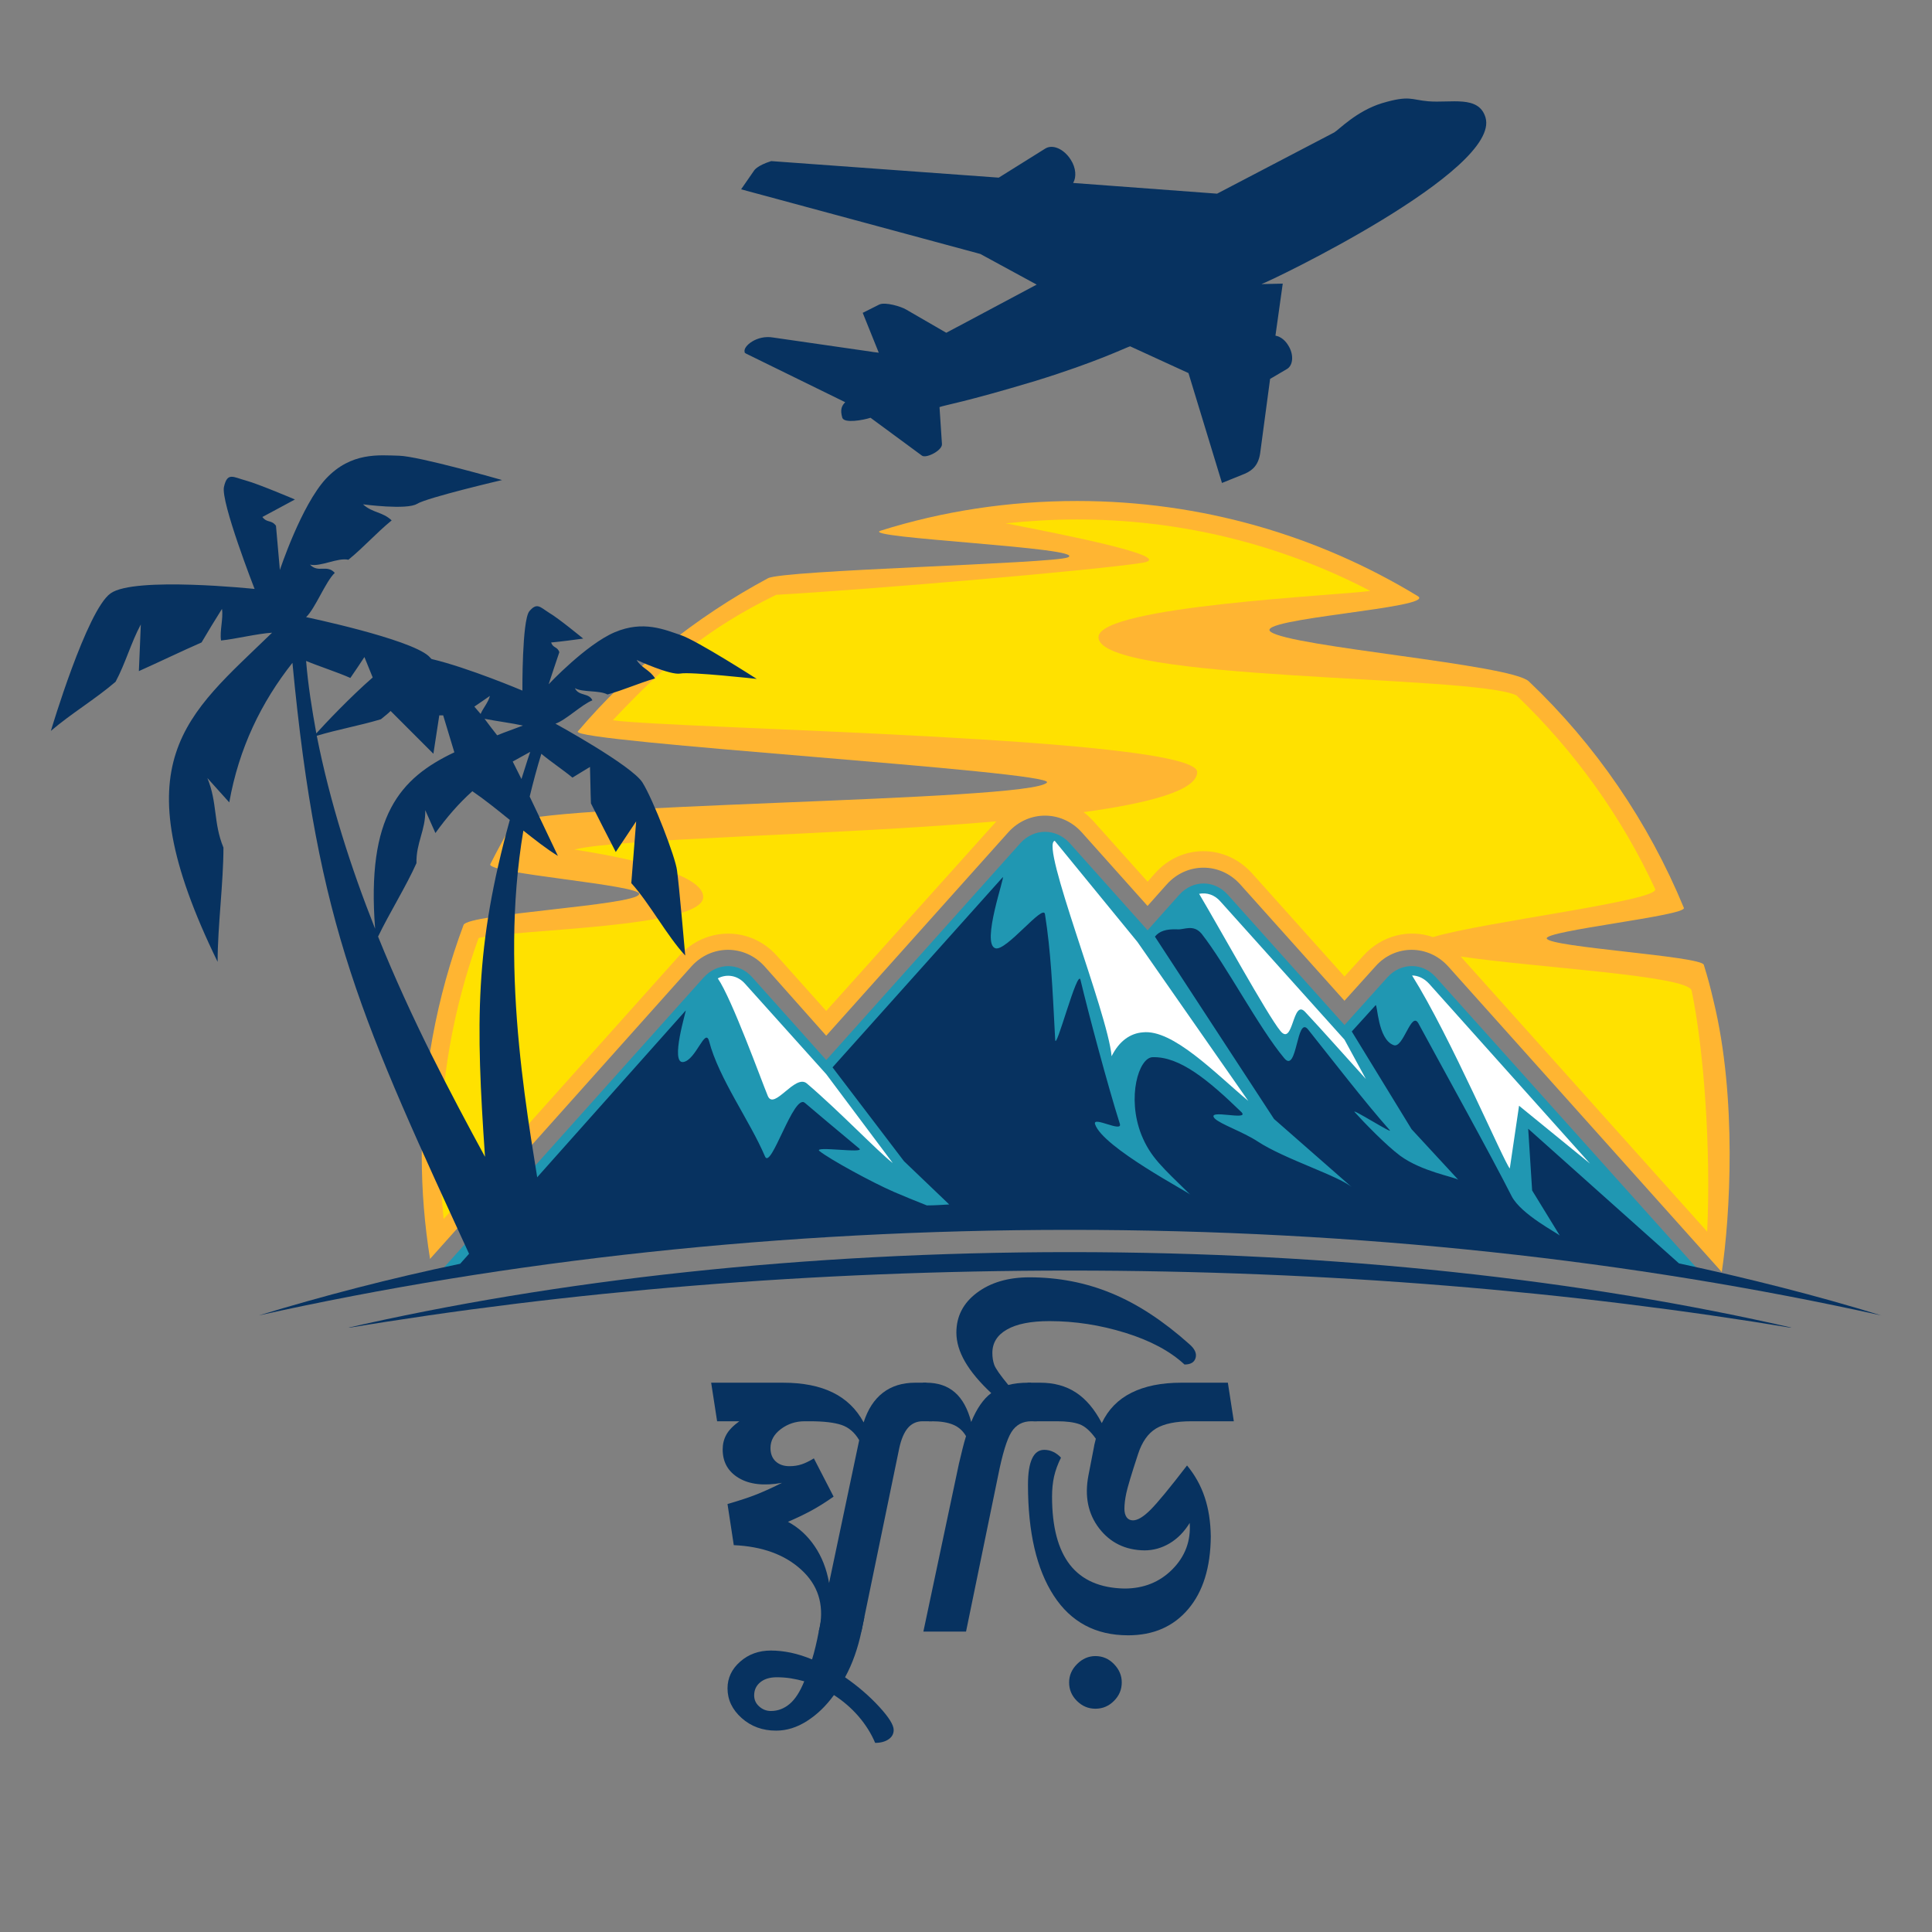 <svg xmlns="http://www.w3.org/2000/svg" xmlns:xlink="http://www.w3.org/1999/xlink" width="500" zoomAndPan="magnify" viewBox="0 0 375 375" height="500" preserveAspectRatio="xMidYMid meet" version="1.0"><rect x="0" y="0" width="375" height="375" fill="#808080" stroke="none"/><defs><g/><clipPath id="854abc19ac"><path d="M 50 170 L 365.301 170 L 365.301 256 L 50 256 Z M 50 170 " clip-rule="nonzero"/></clipPath><clipPath id="cc83492e3b"><path d="M 66 243 L 349 243 L 349 257.695 L 66 257.695 Z M 66 243 " clip-rule="nonzero"/></clipPath><clipPath id="2d1cf628a6"><path d="M 9.801 88 L 147 88 L 147 246 L 9.801 246 Z M 9.801 88 " clip-rule="nonzero"/></clipPath></defs><path fill="#ffb532" d="M 209.066 97.242 C 195.762 97.242 182.93 99.227 170.945 103 C 166.418 104.414 211.52 106.305 207.277 108.188 C 204.258 109.414 151.887 110.641 149.047 112.246 C 134.988 119.789 122.441 129.891 112.156 141.969 C 110.457 144.043 204.82 149.707 203.215 151.875 C 200.391 155.648 101.777 155.934 99.418 159.902 C 97.902 162.539 96.5 165.086 95.172 167.734 C 94.23 169.523 124.895 171.793 124.047 173.582 C 123.199 175.75 90.836 177.355 89.98 179.523 C 84.793 193.398 81.863 208.59 81.863 224.348 C 81.863 231.137 82.426 237.844 83.469 244.355 L 134.234 187.547 C 138.098 183.297 144.52 183.297 148.383 187.547 L 160.367 201.035 L 195.754 161.496 C 199.621 157.254 206.039 157.254 209.914 161.496 L 222.738 175.844 L 226.52 171.598 C 230.387 167.355 236.805 167.355 240.672 171.598 L 260.957 194.246 L 267 187.547 C 270.781 183.297 277.191 183.297 281.066 187.547 L 334.195 246.902 C 335.789 236.332 337.211 213.121 332.59 194.246 C 331.926 191.414 331.547 190 330.707 187.262 C 330.141 185.566 300.789 183.867 300.227 182.168 C 299.664 180.664 327.402 177.734 326.84 176.219 C 319.949 159.523 309.664 144.516 296.738 132.246 C 293.25 128.941 250.41 125.547 246.629 122.621 C 243.234 120.078 278.805 118 275.227 115.73 C 255.871 103.941 233.219 97.242 209.066 97.242 Z M 209.066 97.242 " fill-opacity="1" fill-rule="evenodd"/><path fill="#ffe100" d="M 86.105 236.617 C 85.727 232.559 85.441 228.5 85.441 224.348 C 85.441 209.91 87.988 195.656 92.895 182.07 C 99.879 180.371 136.402 180.086 136.492 174.145 C 136.594 168.766 115.543 165.555 111.484 164.895 C 120.164 162.723 161.41 162.152 193.395 159.422 L 160.367 196.223 L 150.746 185.465 C 145.645 179.801 137.059 179.801 131.871 185.465 Z M 86.105 236.617 " fill-opacity="1" fill-rule="evenodd"/><path fill="#ffe100" d="M 283.52 185.656 C 298.051 187.824 327.59 189.34 328.344 192.262 C 330.707 203.582 332.117 222.836 331.363 239.062 Z M 283.52 185.656 " fill-opacity="1" fill-rule="evenodd"/><path fill="#ffe100" d="M 265.965 114.699 C 260.395 115.547 213.309 117.621 213.219 123.664 C 213.117 132.344 286.344 130.934 294.371 134.992 C 305.598 145.75 314.758 158.488 321.262 172.547 C 322.301 174.816 287.766 178.969 278.141 181.891 C 273.52 180.285 268.234 181.516 264.645 185.48 L 260.965 189.539 L 243.039 169.531 C 237.855 163.773 229.258 163.773 224.168 169.531 L 222.746 171.137 L 212.277 159.438 C 211.621 158.773 211.047 158.117 210.301 157.641 C 223.324 155.848 232.285 153.395 232.375 149.898 C 232.656 143.102 131.215 141.496 118.945 139.801 C 129.324 128.758 137.352 121.969 150.652 115.453 C 168.863 114.422 213.125 110.641 221.805 109.227 C 228.602 108.094 205.477 103.562 195.199 101.582 C 199.723 101.109 204.352 100.824 209.066 100.824 C 228.973 100.824 248.41 105.547 265.965 114.699 Z M 265.965 114.699 " fill-opacity="1" fill-rule="evenodd"/><path fill="#2097b2" d="M 85.727 246.523 L 136.594 189.715 C 139.234 186.793 143.477 186.793 146.031 189.715 L 160.375 205.758 L 198.117 163.582 C 200.762 160.75 204.914 160.75 207.562 163.582 L 222.746 180.566 L 228.891 173.676 C 231.527 170.75 235.688 170.75 238.324 173.676 L 260.973 198.961 L 269.285 189.707 C 271.922 186.785 276.168 186.785 278.723 189.707 L 329.68 246.516 C 292.402 238.398 251.074 233.875 207.66 233.875 C 164.242 233.883 123.004 238.406 85.727 246.523 Z M 85.727 246.523 " fill-opacity="1" fill-rule="evenodd"/><path fill="#ffffff" d="M 144.609 190.941 L 160.367 208.488 L 173.293 225.758 C 170.277 223.406 163.008 215.758 156.594 210.289 C 154.324 208.398 150.266 215.574 149.039 212.742 C 147.82 209.816 142.059 193.867 139.324 189.902 C 141.117 188.961 143.199 189.34 144.609 190.941 Z M 144.609 190.941 " fill-opacity="1" fill-rule="evenodd"/><g clip-path="url(#854abc19ac)"><path fill="#073260" d="M 89.316 245.297 L 133.098 196.137 C 133.285 195.949 129.98 206.516 132.629 206.137 C 135.082 205.758 136.871 199.348 137.629 202.078 C 139.52 209.348 145.551 217.551 148.477 224.441 C 149.617 227.273 154.047 212.172 156.223 214.062 C 159.332 216.699 161.125 218.211 166.789 222.934 C 168.016 223.969 157.82 222.363 159.047 223.406 C 161.031 225.012 169.336 229.539 173.477 231.332 C 175.461 232.18 177.73 233.121 179.898 233.969 C 181.316 233.969 182.73 233.875 184.242 233.785 L 175.461 225.383 L 161.594 207.172 L 194.621 170.277 C 195.191 169.809 190.375 183.203 193.207 184.059 C 195.285 184.723 202.555 175.277 202.832 177.457 C 203.965 184.723 204.25 191.043 204.812 201.801 C 204.906 204.254 209.16 187.832 209.723 190.195 C 211.227 196.516 215 210.676 217.359 218.129 C 217.926 219.926 211.98 216.523 212.555 218.219 C 214.059 222.75 230.957 231.531 231.051 231.902 C 225.578 226.523 223.309 224.633 221.52 220.203 C 218.688 212.934 221.043 205.297 223.695 205.203 C 228.973 205.02 234.543 209.641 240.965 215.867 C 242.664 217.656 233.98 215.109 235.773 217.094 C 236.906 218.219 241.156 219.641 244.074 221.531 C 249.359 225.027 260.211 228.328 262.57 230.59 L 247.285 217.188 L 224.168 181.801 C 225.016 180.766 226.242 180.285 228.602 180.387 C 229.832 180.48 231.629 179.344 233.227 181.234 C 238.039 187.371 244.359 199.539 249.273 205.395 C 251.82 208.504 251.637 196.992 253.898 199.824 C 258.047 205.02 265.031 214.078 269.746 219.363 C 270.594 220.305 262.109 214.926 262.949 215.867 C 264.555 217.656 268.992 222.277 271.816 224.363 C 275.965 227.379 282.199 228.422 283.043 228.984 L 273.984 219.176 L 262.379 200.211 L 267 195.117 C 267.379 194.738 267.379 201.723 270.496 202.855 C 272.379 203.613 273.898 196.16 275.301 198.613 C 280.402 208.043 289.371 224.184 293.422 232.203 C 295.305 235.789 302.387 239.371 302.766 239.84 L 297.387 231.066 L 296.621 219.086 L 325.883 245.219 C 339.465 248.145 352.59 251.445 365.137 255.32 C 317.008 244.656 263.789 238.715 207.637 238.715 C 151.586 238.715 98.266 244.664 50.242 255.32 C 62.703 251.531 75.727 248.129 89.316 245.297 Z M 89.316 245.297 " fill-opacity="1" fill-rule="evenodd"/></g><path fill="#ffffff" d="M 215.762 205.012 C 215.008 196.516 201.797 163.867 204.723 163.203 L 220.77 182.824 L 242.285 213.684 C 235.957 208.398 227.652 199.715 221.805 200.379 C 219.445 200.566 217.277 201.984 215.762 205.012 Z M 215.762 205.012 " fill-opacity="1" fill-rule="evenodd"/><path fill="#ffffff" d="M 248.512 200.094 C 245.965 196.977 236.621 179.992 232.746 173.488 C 234.258 173.203 235.766 173.676 236.898 174.992 L 260.965 201.793 L 265.117 209.43 C 260.496 204.332 257.191 200.559 253.32 196.406 C 250.863 193.773 251.051 203.211 248.512 200.094 Z M 248.512 200.094 " fill-opacity="1" fill-rule="evenodd"/><path fill="#ffffff" d="M 293.051 226.801 C 291.914 225.574 281.539 201.23 274.082 189.34 C 275.219 189.34 276.445 189.902 277.387 190.941 L 308.621 225.852 L 294.848 214.625 Z M 293.051 226.801 " fill-opacity="1" fill-rule="evenodd"/><g clip-path="url(#cc83492e3b)"><path fill="#073260" d="M 207.645 243.035 C 156.125 243.035 107.906 248.414 66.953 257.852 C 109.887 250.676 157.543 246.617 207.645 246.617 C 257.848 246.617 305.41 250.676 348.438 257.852 C 307.48 248.414 259.27 243.035 207.645 243.035 Z M 207.645 243.035 " fill-opacity="1" fill-rule="evenodd"/></g><g clip-path="url(#2d1cf628a6)"><path fill="#073260" d="M 102.918 145.934 C 101.777 146.59 100.652 147.16 99.516 147.816 C 99.988 148.766 100.559 149.891 101.215 151.211 C 101.777 149.523 102.258 147.816 102.918 145.934 Z M 91.684 153.574 C 89.047 155.934 86.684 158.664 84.516 161.691 C 83.859 160.188 83.195 158.766 82.543 157.254 C 82.633 161.121 80.742 163.582 80.836 167.539 C 78.859 171.977 75.559 177.262 73.383 181.793 C 79.887 197.926 87.625 212.555 94.141 224.539 C 92.34 198.496 92.156 183.684 98.953 159.152 C 96.5 157.16 94.047 155.18 91.684 153.574 Z M 72.812 180.277 C 71.113 158.387 77.617 151.027 88.188 146.027 L 86.02 138.852 L 85.266 138.852 L 84.121 146.305 L 75.82 138 C 75.258 138.566 74.602 139.035 73.938 139.605 C 69.879 140.832 65.535 141.59 61.484 142.816 C 64.039 155.75 68.098 168.387 72.812 180.277 Z M 96.5 142.723 C 98.098 142.059 99.801 141.496 101.5 140.832 C 99.426 140.363 96.398 139.984 94.047 139.516 C 94.895 140.648 95.742 141.781 96.5 142.723 Z M 93.289 138.574 C 93.77 137.438 94.793 136.305 95.086 135.078 C 94.047 135.832 93.012 136.488 92.07 137.152 C 92.441 137.625 92.91 138.102 93.289 138.574 Z M 61.398 142.348 C 63.098 140.457 68.004 135.27 72.34 131.496 L 70.734 127.531 C 69.793 128.941 68.945 130.262 68.004 131.59 C 65.457 130.453 61.867 129.32 59.414 128.285 C 59.793 133 60.543 137.625 61.398 142.348 Z M 83.754 127.91 C 90.93 129.605 101.398 134.043 101.398 134.043 C 101.398 134.043 101.309 120.547 102.727 118.664 C 104.23 116.875 104.801 117.816 106.594 118.949 C 108.383 119.984 113.199 123.949 113.199 123.949 C 111.113 124.234 109.047 124.512 106.973 124.707 C 107.348 125.84 108.191 125.461 108.566 126.59 C 108.004 128.195 107.062 131.117 106.492 132.816 C 106.492 132.816 113.762 125.078 119.324 122.715 C 124.887 120.355 129.047 122.246 132.156 123.277 C 135.273 124.32 146.879 131.773 146.879 131.773 C 146.879 131.773 134.047 130.355 132.066 130.734 C 130.082 131.109 123.57 128.094 123.57 128.094 C 124.512 129.699 126.113 129.977 127.148 131.684 C 123.652 132.715 121.301 133.852 117.906 134.801 C 116.398 133.949 113.098 134.422 111.586 133.574 C 112.34 135.176 114.324 134.422 114.98 135.934 C 112.996 136.691 109.797 139.801 107.812 140.465 C 107.812 140.465 122.629 148.582 124.703 151.883 C 126.777 155.188 131.125 166.422 131.41 168.961 C 131.785 171.504 133.004 185.473 133.004 185.473 C 129.426 181.605 126.121 175.379 122.535 171.414 C 122.914 166.699 123.098 164.246 123.477 159.43 C 122.156 161.414 120.836 163.395 119.52 165.371 C 117.914 162.254 116.309 159.145 114.703 155.934 C 114.602 153.574 114.602 151.211 114.516 148.859 C 113.383 149.516 112.25 150.27 111.113 150.934 C 109.418 149.523 106.871 147.816 105.074 146.312 C 104.223 149.051 103.477 151.875 102.812 154.613 C 105.449 160.188 108.289 166.129 108.289 166.129 C 106.121 164.809 103.855 163.02 101.586 161.219 C 96.77 189.625 102.914 218.969 105.367 235.48 L 100.551 236.137 C 101.207 237.465 101.965 238.684 102.625 239.91 C 99.133 241.895 95.645 243.785 92.148 245.762 C 70.156 197.918 61.668 180.363 56.762 128.656 C 50.727 136.297 46.383 145.172 44.5 155.742 C 43.078 154.137 41.668 152.625 40.254 151.02 C 42.23 155.832 41.383 159.699 43.371 164.516 C 43.371 171.312 42.238 179.895 42.238 186.691 C 23.18 147.625 36.203 138.941 52.809 122.809 C 49.887 122.992 45.727 124.035 42.902 124.32 C 42.617 122.43 43.371 120.07 43.086 118.188 C 41.668 120.453 40.449 122.43 39.121 124.699 C 35.441 126.305 30.539 128.664 26.953 130.262 C 27.055 127.246 27.238 124.227 27.332 121.203 C 25.449 124.699 24.312 128.852 22.43 132.336 C 18.465 135.734 13.844 138.473 9.875 141.867 C 9.875 141.867 16.859 118.371 21.48 115.16 C 26.113 111.859 49.414 114.312 49.414 114.312 C 49.414 114.312 42.816 97.422 43.473 94.496 C 44.137 91.574 45.27 92.613 47.719 93.27 C 50.172 93.934 57.246 96.949 57.246 96.949 C 55.172 98.086 53.004 99.219 50.926 100.348 C 51.867 101.574 52.625 100.816 53.566 102.043 C 53.75 104.211 54.129 108.363 54.324 110.633 C 54.324 110.633 58.473 98.078 63.289 92.891 C 68.195 87.699 73.574 88.363 77.441 88.453 C 81.305 88.547 97.449 93.176 97.449 93.176 C 97.449 93.176 82.918 96.574 80.938 97.801 C 78.953 99.027 70.457 97.891 70.457 97.891 C 72.34 99.59 74.23 99.312 76.02 101.008 C 72.82 103.648 70.836 106.008 67.625 108.648 C 65.543 108.18 62.238 110.07 60.172 109.59 C 61.777 111.289 63.473 109.496 64.98 111.195 C 63.18 112.895 61.207 118.086 59.414 119.785 C 59.414 119.785 79.324 123.934 83.188 127.328 C 83.383 127.531 83.566 127.723 83.754 127.91 Z M 83.754 127.91 " fill-opacity="1" fill-rule="evenodd"/></g><path fill="#073260" d="M 170.57 68.461 L 167.453 60.723 L 170.652 59.117 C 171.789 58.555 174.898 59.496 175.84 60.059 L 183.672 64.59 L 201.219 55.242 L 190.277 49.293 L 143.848 36.746 L 146.395 33.066 C 146.395 33.066 146.957 32.125 149.695 31.27 L 193.855 34.48 L 202.922 28.816 C 204.336 27.965 206.504 28.906 207.824 30.984 C 208.863 32.59 208.957 34.379 208.301 35.512 L 236.234 37.59 L 258.984 25.699 C 259.926 25.129 263.32 21.547 268.227 20.035 C 273.605 18.43 273.891 19.379 277.191 19.656 C 281.629 20.035 287.008 18.43 288.328 22.773 C 291.445 33.059 246.43 54.672 244.832 55.145 L 248.98 55.051 L 247.562 65.152 C 248.605 65.336 249.547 66.094 250.211 67.32 C 251.152 69.02 250.965 71 249.73 71.664 L 246.527 73.547 L 244.645 87.605 C 244.359 90.246 243.133 91.285 241.621 91.949 L 237.184 93.742 L 230.68 72.414 L 219.352 67.219 C 218.41 67.504 212.93 70.246 201.039 73.918 C 187.258 78.07 183.301 78.641 182.359 79.02 L 182.832 86.188 C 182.93 87.414 179.812 89.02 178.965 88.449 L 168.965 81.086 C 167.543 81.555 163.863 82.219 163.492 81.086 C 163.016 79.48 163.402 78.734 164.055 78.07 L 144.805 68.633 C 144.617 68.539 144.527 68.445 144.527 68.348 L 144.527 68.254 C 144.242 67.211 146.887 64.949 150.09 65.516 L 169.055 68.254 C 169.621 68.371 170.09 68.371 170.57 68.461 Z M 170.57 68.461 " fill-opacity="1" fill-rule="evenodd"/><g fill="#073260" fill-opacity="1"><g transform="translate(139.692, 316.694)"><g><path d="M 19.219 0 L 19.438 -0.859 C 20.25 -5.367 19.047 -9.086 15.828 -12.016 C 12.617 -14.953 8.254 -16.539 2.734 -16.781 L 1.516 -24.766 C 3.867 -25.441 5.785 -26.078 7.266 -26.672 C 8.754 -27.273 10.363 -28.008 12.094 -28.875 C 8.594 -28.25 5.797 -28.562 3.703 -29.812 C 1.617 -31.062 0.578 -32.91 0.578 -35.359 C 0.578 -36.41 0.816 -37.367 1.297 -38.234 C 1.773 -39.098 2.613 -39.961 3.812 -40.828 L -0.5 -40.828 L -1.656 -48.312 L 12.312 -48.312 C 16.156 -48.312 19.367 -47.676 21.953 -46.406 C 24.547 -45.133 26.539 -43.203 27.938 -40.609 C 28.75 -43.148 29.992 -45.066 31.672 -46.359 C 33.359 -47.66 35.445 -48.312 37.938 -48.312 L 40.109 -48.312 L 41.25 -40.828 L 39.391 -40.828 C 38.234 -40.828 37.281 -40.395 36.531 -39.531 C 35.789 -38.664 35.227 -37.344 34.844 -35.562 L 27.5 0 Z M 22.109 -26.203 C 20.617 -25.148 19.188 -24.25 17.812 -23.5 C 16.445 -22.758 14.926 -22.031 13.25 -21.312 C 15.312 -20.207 17.035 -18.633 18.422 -16.594 C 19.816 -14.551 20.754 -12.164 21.234 -9.438 L 27.078 -37.156 C 26.211 -38.645 25.07 -39.629 23.656 -40.109 C 22.238 -40.586 20.188 -40.828 17.5 -40.828 L 16.484 -40.828 C 14.754 -40.828 13.219 -40.32 11.875 -39.312 C 10.531 -38.301 9.859 -37.078 9.859 -35.641 C 9.859 -34.535 10.191 -33.672 10.859 -33.047 C 11.535 -32.422 12.426 -32.109 13.531 -32.109 C 14.395 -32.109 15.188 -32.227 15.906 -32.469 C 16.625 -32.707 17.414 -33.094 18.281 -33.625 Z M 22.109 -26.203 "/></g></g></g><g fill="#073260" fill-opacity="1"><g transform="translate(190.524, 309.494)"><g><path d="M -20.656 28.797 C -21.426 26.973 -22.504 25.254 -23.891 23.641 C -25.285 22.035 -26.875 20.66 -28.656 19.516 C -30.188 21.629 -31.926 23.305 -33.875 24.547 C -35.82 25.797 -37.828 26.422 -39.891 26.422 C -42.523 26.422 -44.754 25.602 -46.578 23.969 C -48.398 22.344 -49.312 20.426 -49.312 18.219 C -49.312 16.195 -48.492 14.469 -46.859 13.031 C -45.234 11.594 -43.242 10.875 -40.891 10.875 C -39.648 10.875 -38.352 11.016 -37 11.297 C -35.656 11.586 -34.289 12.02 -32.906 12.594 C -32.664 11.832 -32.438 10.992 -32.219 10.078 C -32 9.172 -31.797 8.211 -31.609 7.203 L -31.031 4.391 L -22.75 4.391 L -23.328 7.203 C -23.66 8.785 -24.094 10.332 -24.625 11.844 C -25.156 13.352 -25.781 14.758 -26.5 16.062 C -23.957 17.832 -21.75 19.738 -19.875 21.781 C -18 23.82 -17.062 25.32 -17.062 26.281 C -17.062 27.051 -17.395 27.66 -18.062 28.109 C -18.738 28.566 -19.602 28.797 -20.656 28.797 Z M -40.891 22.609 C -39.547 22.609 -38.332 22.148 -37.25 21.234 C -36.176 20.328 -35.234 18.863 -34.422 16.844 C -35.285 16.602 -36.16 16.41 -37.047 16.266 C -37.93 16.129 -38.832 16.062 -39.75 16.062 C -41.094 16.062 -42.16 16.383 -42.953 17.031 C -43.742 17.676 -44.141 18.523 -44.141 19.578 C -44.141 20.441 -43.812 21.16 -43.156 21.734 C -42.508 22.316 -41.754 22.609 -40.891 22.609 Z M -40.891 22.609 "/></g></g></g><g fill="#073260" fill-opacity="1"><g transform="translate(180.804, 316.694)"><g><path d="M -1.578 0 L 5.328 -32.609 C 5.566 -33.617 5.797 -34.566 6.016 -35.453 C 6.234 -36.348 6.461 -37.176 6.703 -37.938 C 6.078 -39 5.234 -39.742 4.172 -40.172 C 3.117 -40.609 1.754 -40.828 0.078 -40.828 L -0.5 -40.828 L -1.656 -48.312 L -1.016 -48.312 C 1.242 -48.312 3.094 -47.688 4.531 -46.438 C 5.977 -45.188 7.035 -43.27 7.703 -40.688 C 8.234 -41.977 8.82 -43.094 9.469 -44.031 C 10.113 -44.969 10.82 -45.723 11.594 -46.297 C 9.332 -48.41 7.641 -50.438 6.516 -52.375 C 5.391 -54.32 4.828 -56.207 4.828 -58.031 C 4.828 -61.195 6.156 -63.773 8.812 -65.766 C 11.477 -67.766 14.879 -68.766 19.016 -68.766 C 24.672 -68.766 29.992 -67.727 34.984 -65.656 C 39.984 -63.594 45.004 -60.305 50.047 -55.797 C 51.098 -54.891 51.504 -54.004 51.266 -53.141 C 51.023 -52.273 50.305 -51.844 49.109 -51.844 C 46.316 -54.438 42.484 -56.488 37.609 -58 C 32.742 -59.508 27.836 -60.266 22.891 -60.266 C 19.297 -60.266 16.551 -59.723 14.656 -58.641 C 12.758 -57.566 11.812 -56.047 11.812 -54.078 C 11.812 -53.254 11.93 -52.492 12.172 -51.797 C 12.41 -51.109 13.32 -49.801 14.906 -47.875 C 15.477 -48.02 16.078 -48.129 16.703 -48.203 C 17.328 -48.273 18 -48.312 18.719 -48.312 L 19.297 -48.312 L 20.453 -40.828 L 19.375 -40.828 C 17.688 -40.828 16.398 -40.129 15.516 -38.734 C 14.629 -37.336 13.754 -34.457 12.891 -30.094 L 6.703 0 Z M -1.578 0 "/></g></g></g><g fill="#073260" fill-opacity="1"><g transform="translate(201.108, 316.694)"><g><path d="M 17.859 0.719 C 11.566 0.719 6.754 -1.848 3.422 -6.984 C 0.086 -12.117 -1.578 -19.297 -1.578 -28.516 C -1.578 -30.766 -1.312 -32.453 -0.781 -33.578 C -0.258 -34.711 0.523 -35.281 1.578 -35.281 C 2.203 -35.281 2.789 -35.145 3.344 -34.875 C 3.895 -34.613 4.391 -34.242 4.828 -33.766 C 4.203 -32.516 3.754 -31.289 3.484 -30.094 C 3.223 -28.895 3.094 -27.598 3.094 -26.203 C 3.094 -20.348 4.254 -15.93 6.578 -12.953 C 8.91 -9.984 12.43 -8.453 17.141 -8.359 C 20.879 -8.359 23.984 -9.602 26.453 -12.094 C 28.93 -14.594 30.051 -17.594 29.812 -21.094 C 28.75 -19.363 27.445 -18.039 25.906 -17.125 C 24.375 -16.219 22.75 -15.766 21.031 -15.766 C 17.332 -15.816 14.398 -17.242 12.234 -20.047 C 10.078 -22.859 9.383 -26.281 10.156 -30.312 L 11.234 -35.859 C 11.273 -36.141 11.332 -36.41 11.406 -36.672 C 11.477 -36.941 11.539 -37.195 11.594 -37.438 C 10.539 -38.926 9.484 -39.863 8.422 -40.25 C 7.367 -40.633 5.93 -40.828 4.109 -40.828 L -0.5 -40.828 L -1.656 -48.312 L 0.797 -48.312 C 3.484 -48.312 5.797 -47.676 7.734 -46.406 C 9.68 -45.133 11.352 -43.156 12.75 -40.469 C 13.988 -43.102 15.906 -45.066 18.5 -46.359 C 21.094 -47.66 24.312 -48.312 28.156 -48.312 L 37.219 -48.312 L 38.375 -40.828 L 30.172 -40.828 C 27.141 -40.828 24.844 -40.359 23.281 -39.422 C 21.727 -38.484 20.566 -36.836 19.797 -34.484 C 18.504 -30.547 17.738 -28 17.5 -26.844 C 17.258 -25.695 17.141 -24.691 17.141 -23.828 C 17.141 -23.16 17.281 -22.617 17.562 -22.203 C 17.852 -21.797 18.266 -21.594 18.797 -21.594 C 19.703 -21.594 20.836 -22.273 22.203 -23.641 C 23.578 -25.016 25.941 -27.883 29.297 -32.25 C 30.836 -30.383 31.977 -28.332 32.719 -26.094 C 33.469 -23.863 33.863 -21.332 33.906 -18.5 C 33.863 -12.457 32.398 -7.742 29.516 -4.359 C 26.641 -0.973 22.754 0.719 17.859 0.719 Z M 11.516 4.75 C 12.91 4.75 14.109 5.266 15.109 6.297 C 16.117 7.328 16.625 8.516 16.625 9.859 C 16.625 11.254 16.117 12.453 15.109 13.453 C 14.109 14.461 12.91 14.969 11.516 14.969 C 10.129 14.969 8.93 14.461 7.922 13.453 C 6.91 12.453 6.406 11.254 6.406 9.859 C 6.406 8.516 6.922 7.328 7.953 6.297 C 8.984 5.266 10.172 4.75 11.516 4.75 Z M 11.516 4.75 "/></g></g></g><g fill="#073260" fill-opacity="1"><g transform="translate(239.348, 316.694)"><g/></g></g></svg>